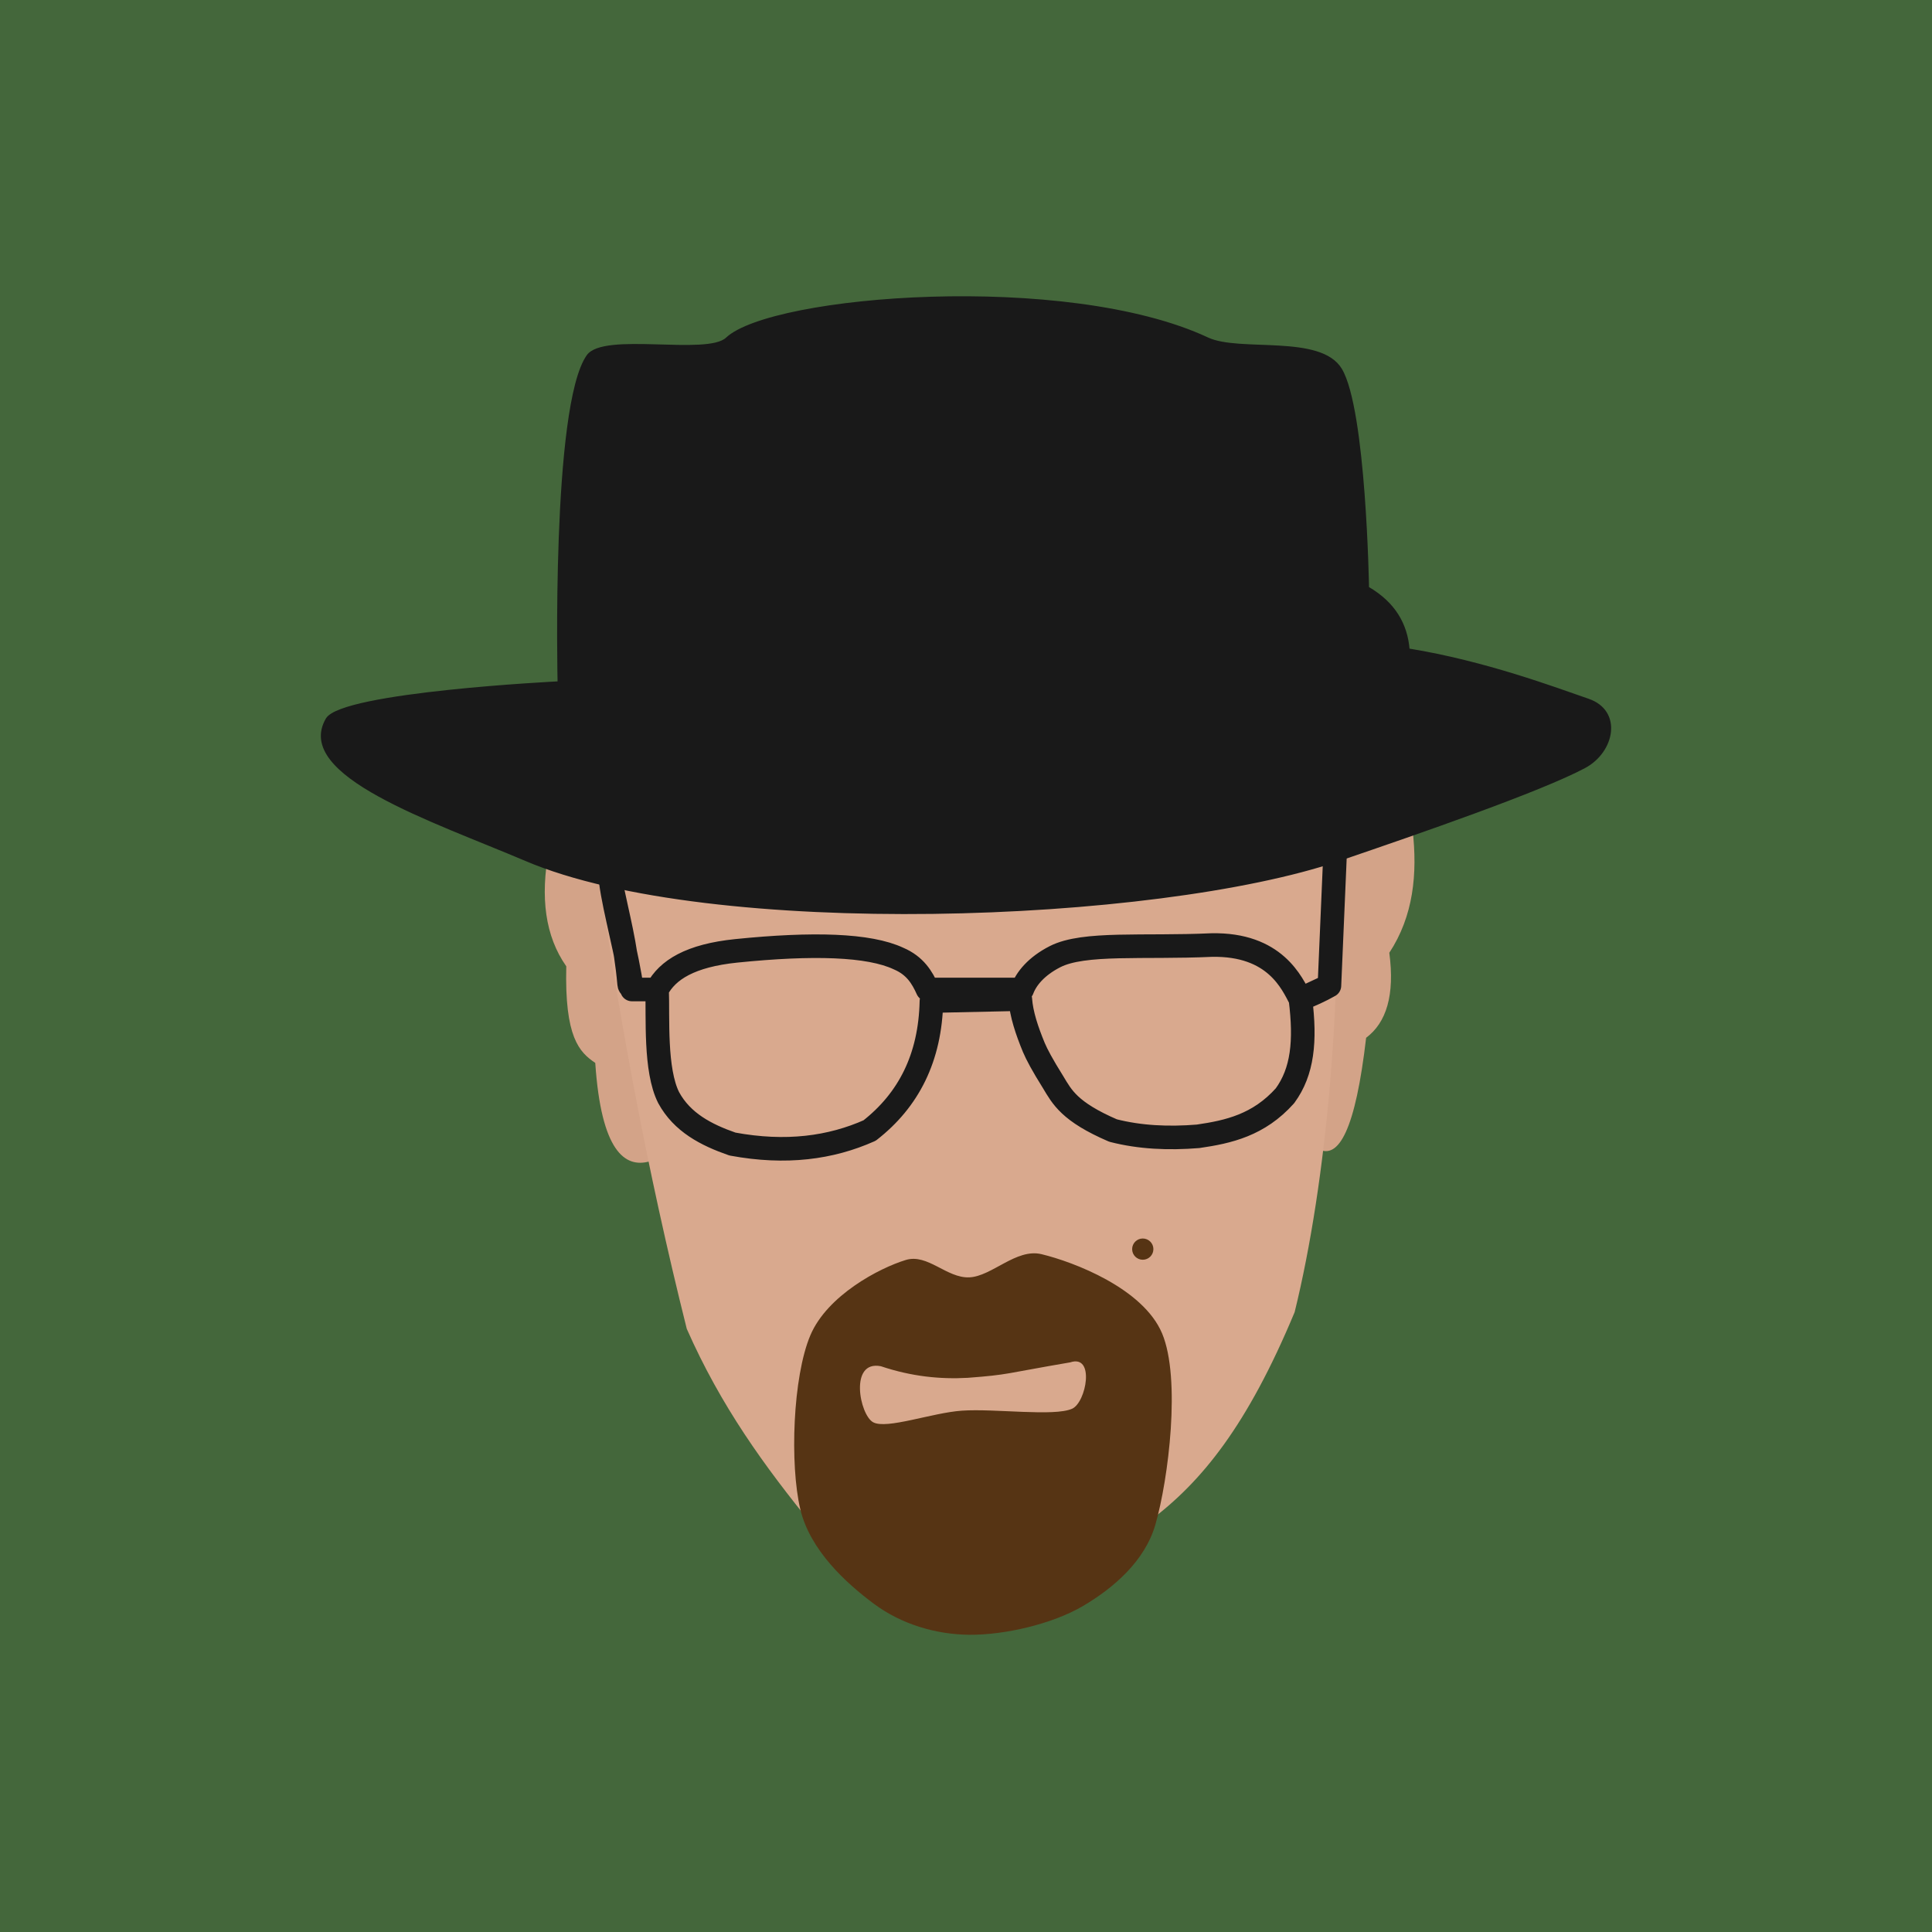 <?xml version="1.0" encoding="UTF-8" standalone="no"?>
<!DOCTYPE svg PUBLIC "-//W3C//DTD SVG 1.1//EN" "http://www.w3.org/Graphics/SVG/1.1/DTD/svg11.dtd">
<svg width="100%" height="100%" viewBox="0 0 1000 1000" version="1.1" xmlns="http://www.w3.org/2000/svg" xmlns:xlink="http://www.w3.org/1999/xlink" xml:space="preserve" xmlns:serif="http://www.serif.com/" style="fill-rule:evenodd;clip-rule:evenodd;stroke-linecap:round;stroke-linejoin:round;stroke-miterlimit:1.5;">
    <rect x="0" y="0" width="1000" height="1000" style="fill:rgb(68,103,59);"/>
    <g transform="matrix(1,0,0,1,89.106,144.156)">
        <path d="M195,296C190.45,320.219 193.058,340.438 204,356C203.091,392.758 210.733,400.44 219,406C222.076,451.752 234.348,460.495 247,457L295,280L195,296" style="fill:rgb(211,163,136);"/>
    </g>
    <g transform="matrix(1,0,0,1,89.106,144.156)">
        <path d="M642,285C644.739,308.315 642.392,330.135 630,349C632.922,371.05 628.427,385.188 618,393C612.488,440.37 603.851,456.487 593,450.462L571,280L642,285Z" style="fill:rgb(211,163,136);"/>
    </g>
    <g transform="matrix(1,0,0,1,89.106,144.156)">
        <path d="M219,296C230.305,378.219 245.771,461.438 266.367,543.658C284.072,583.748 306.392,614.532 332,646L506,643C533.087,622.691 556.583,593.576 581,535C597.728,467.061 606.407,369.074 602,280L219,296Z" style="fill:rgb(217,169,142);"/>
    </g>
    <g transform="matrix(1,0,0,1,89.106,144.156)">
        <path d="M325.128,637C319.637,613.833 321.226,568.5 330.329,547C339.088,526.313 366.033,512.167 379.744,508C391.033,504.569 400.929,517.498 412.595,517C424.299,516.5 436.857,501.847 449.965,505C466.596,509 502.558,522.667 512.384,546C522.209,569.333 515.707,621.5 508.916,645C503.423,664.008 487.093,677.854 471.638,687C455.585,696.5 430.656,702.167 412.595,702C395.517,701.842 377.63,696.669 363.272,686C348.694,675.167 330.146,658.175 325.128,637ZM411.822,569C397.601,569.805 382.752,568.347 366.822,563C350.337,559.771 355.822,588.167 362.822,592C369.822,595.833 393.395,587.048 408.822,586C425.989,584.833 456.489,589.167 465.822,585C473.134,581.736 477.805,556.654 464.822,561C430.259,566.9 433.646,567.337 411.822,569Z" style="fill:rgb(86,52,20);"/>
    </g>
    <g transform="matrix(1,0,0,1,89.106,144.156)">
        <path d="M227,312C229.165,328.152 235.515,349.605 238,368L251,368C256.355,357.87 268.19,350.44 292,348C331.638,343.974 360.711,344.813 376,352C384.579,355.673 388.187,361.764 391,368L440,368C442.036,362.52 447.149,356.019 457,351C471.949,343.384 502.628,346.62 538,345C570.942,344.337 579.661,364.8 584,373C589.353,370.902 594.416,368.611 599,366L602,296L599,366L584,373C586.734,394.755 585.12,410.535 576,423C562.431,438.177 546.824,441.706 531,444C515.582,445.253 500.816,444.553 487,441C464.428,431.276 460.635,423.686 456,416C450.414,407.072 447.58,401.721 446,398C442.388,389.241 439.534,380.733 439,373L393,374C392.399,403.379 381.155,425.308 361,441C340.944,449.954 317.745,453.143 290,448C276.289,443.228 263.974,436.793 257,424C249.741,409.667 251.526,382.333 251,368L238,368C237.862,366.035 236.707,367.08 236.536,365.134C234.659,343.757 230.867,331.531 227,312Z" style="fill:none;stroke:rgb(25,25,25);stroke-width:12.21px;"/>
    </g>
    <g id="Chapeau" transform="matrix(1,0,0,1,89.106,144.156)">
        <path d="M215,40C196.6,66.069 200,209 200,209C200,209 87.845,214.524 80,228C63.072,257.077 134.672,280.43 183,301C278.61,341.695 509.201,333.315 604,301C646.431,286.536 708.132,265.148 731,253C746.251,244.898 750.33,223.962 733,218C715.734,212.06 679.76,198.477 640,192C638.921,179.056 632.79,168.055 619,160C619,160 617.52,67.922 605,47C594.326,29.164 552.48,38.712 536,31C462.885,-3.214 310.357,9.023 287,31C276.912,40.492 223.441,28.04 215,40Z" style="fill:rgb(25,25,25);stroke:rgb(25,25,25);stroke-width:1px;"/>
    </g>
    <g transform="matrix(1.222,0,0,1.222,-21.338,33.712)">
        <circle cx="501.5" cy="501.5" r="4.5" style="fill:rgb(86,52,20);"/>
    </g>
</svg>
